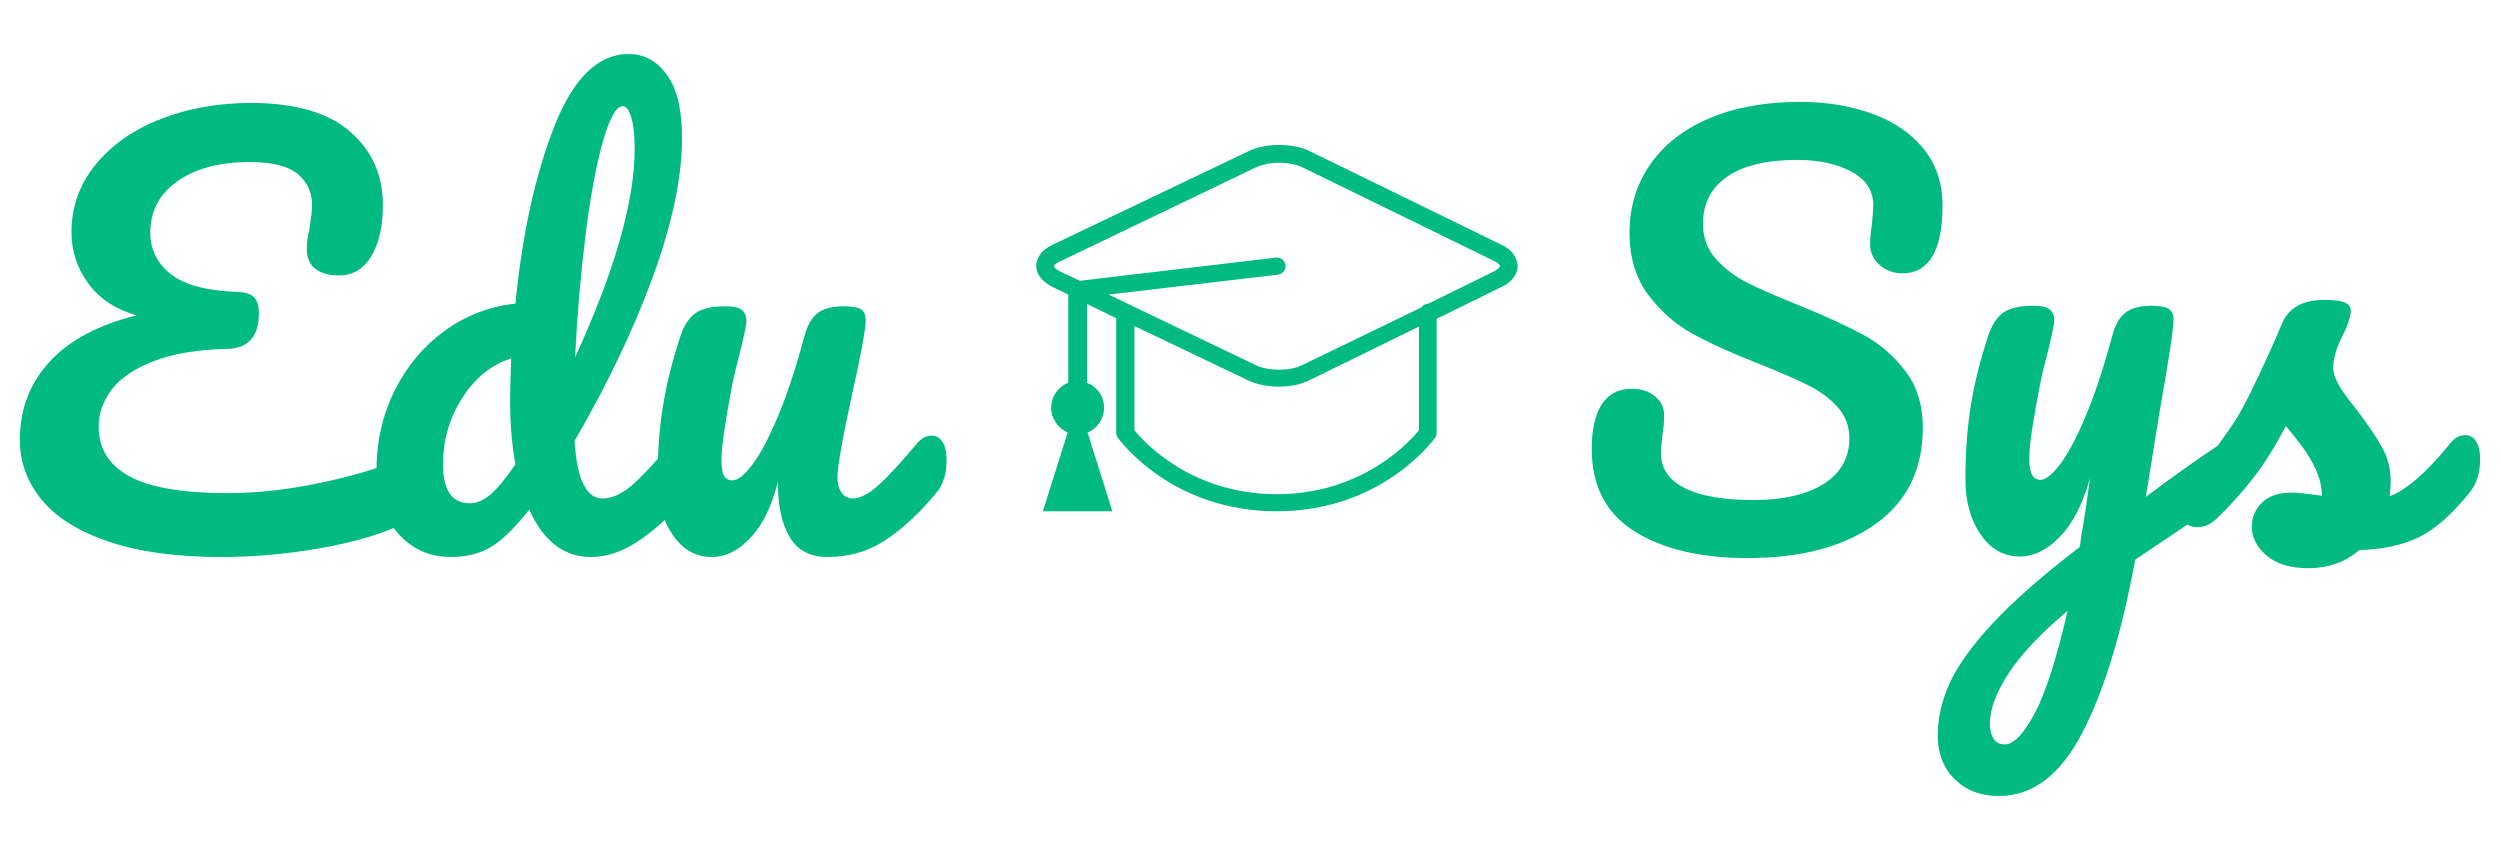 <svg width="500" height="170" viewBox="0 0 500 170" fill="none" xmlns="http://www.w3.org/2000/svg">
<path d="M81.05 91.494C82.115 91.068 83.002 90.855 83.711 90.855C84.847 90.855 85.699 91.281 86.266 92.133C86.834 92.984 87.118 94.084 87.118 95.433C87.118 97.562 86.603 99.372 85.574 100.862C84.545 102.353 82.789 103.701 80.305 104.908C76.117 106.895 70.687 108.474 64.016 109.645C57.345 110.816 50.78 111.402 44.321 111.402C35.379 111.402 27.892 110.391 21.859 108.368C15.826 106.345 11.337 103.56 8.392 100.011C5.446 96.462 3.973 92.452 3.973 87.981C3.973 81.877 5.943 76.678 9.882 72.385C13.821 68.091 19.623 64.986 27.288 63.069C23.101 61.863 19.889 59.734 17.653 56.682C15.418 53.63 14.3 50.223 14.3 46.462C14.3 41.352 15.915 36.827 19.144 32.888C22.373 28.949 26.72 25.915 32.185 23.786C37.65 21.657 43.647 20.592 50.177 20.592C58.978 20.592 65.578 22.491 69.978 26.288C74.378 30.085 76.578 34.999 76.578 41.032C76.578 45.22 75.815 48.609 74.29 51.199C72.764 53.79 70.581 55.085 67.742 55.085C65.755 55.085 64.194 54.641 63.058 53.754C61.923 52.867 61.355 51.537 61.355 49.762C61.355 48.555 61.532 47.242 61.887 45.823C62.242 43.481 62.419 41.884 62.419 41.032C62.419 38.477 61.461 36.402 59.545 34.805C57.629 33.208 54.435 32.409 49.964 32.409C43.931 32.409 39.105 33.687 35.485 36.242C31.866 38.797 30.056 42.239 30.056 46.568C30.056 49.904 31.422 52.654 34.155 54.819C36.887 56.984 41.34 58.172 47.515 58.385C49.076 58.456 50.176 58.811 50.815 59.45C51.454 60.089 51.774 61.153 51.774 62.644C51.774 67.328 49.645 69.705 45.386 69.776C39.495 69.918 34.616 70.734 30.748 72.225C26.88 73.716 24.077 75.614 22.338 77.92C20.599 80.227 19.729 82.693 19.729 85.319C19.729 89.72 21.787 93.038 25.904 95.273C30.021 97.509 36.55 98.627 45.492 98.627C51.383 98.627 57.611 97.935 64.176 96.551C70.741 95.167 76.365 93.481 81.05 91.494ZM137.154 87.129C138.077 87.129 138.804 87.555 139.336 88.407C139.868 89.258 140.134 90.429 140.134 91.92C140.134 94.759 139.46 96.959 138.112 98.52C135.202 102.069 132.008 105.103 128.53 107.623C125.053 110.142 121.611 111.402 118.204 111.402C112.81 111.402 108.694 108.244 105.855 101.927C102.874 105.688 100.265 108.208 98.03 109.486C95.794 110.763 93.186 111.402 90.205 111.402C85.876 111.402 82.309 109.787 79.506 106.558C76.703 103.329 75.301 99.124 75.301 93.943C75.301 88.265 76.508 82.995 78.921 78.133C81.334 73.272 84.651 69.297 88.874 66.21C93.097 63.123 97.835 61.295 103.087 60.727C104.435 46.958 107.008 35.195 110.805 25.436C114.602 15.677 119.588 10.798 125.762 10.798C128.814 10.798 131.351 12.182 133.374 14.95C135.397 17.718 136.408 21.905 136.408 27.512C136.408 35.461 134.456 44.759 130.553 55.404C126.65 66.05 121.433 76.98 114.904 88.194C115.187 92.31 115.808 95.255 116.767 97.03C117.725 98.804 118.949 99.691 120.44 99.691C122.356 99.691 124.308 98.839 126.295 97.136C128.282 95.433 130.944 92.594 134.279 88.62C135.131 87.626 136.089 87.129 137.154 87.129ZM124.591 21.231C123.243 21.231 121.895 23.626 120.546 28.417C119.197 33.208 118.044 39.471 117.086 47.207C116.128 54.943 115.436 63.034 115.01 71.48C122.959 54.163 126.934 40.252 126.934 29.748C126.934 27.051 126.703 24.957 126.242 23.467C125.781 21.976 125.23 21.231 124.591 21.231ZM93.931 100.649C95.28 100.649 96.628 100.099 97.977 98.999C99.325 97.899 101.028 95.859 103.087 92.878C102.377 89.045 102.022 84.751 102.022 79.996C102.022 78.293 102.093 75.525 102.235 71.693C98.332 72.899 95.085 75.507 92.494 79.517C89.903 83.527 88.608 87.981 88.608 92.878C88.608 98.059 90.382 100.649 93.931 100.649ZM142.37 111.402C139.176 111.402 136.568 109.929 134.545 106.984C132.522 104.039 131.511 100.366 131.511 95.965C131.511 90.642 131.866 85.763 132.576 81.327C133.285 76.891 134.456 72.189 136.089 67.221C136.799 65.092 137.793 63.567 139.07 62.644C140.347 61.721 142.37 61.26 145.138 61.26C146.699 61.26 147.782 61.508 148.385 62.005C148.988 62.502 149.29 63.247 149.29 64.241C149.29 64.808 148.9 66.724 148.119 69.989C147.409 72.615 146.841 74.993 146.415 77.122C144.996 84.574 144.286 89.542 144.286 92.026C144.286 93.517 144.464 94.564 144.819 95.167C145.174 95.77 145.741 96.072 146.522 96.072C147.587 96.072 148.917 95.007 150.514 92.878C152.111 90.749 153.814 87.519 155.624 83.19C157.434 78.861 159.191 73.538 160.894 67.221C161.462 65.092 162.331 63.567 163.502 62.644C164.673 61.721 166.43 61.26 168.772 61.26C170.404 61.26 171.54 61.455 172.179 61.845C172.818 62.236 173.137 62.963 173.137 64.028C173.137 65.802 172.25 70.663 170.475 78.612C168.488 87.697 167.494 93.304 167.494 95.433C167.494 96.782 167.778 97.829 168.346 98.574C168.914 99.319 169.659 99.691 170.582 99.691C172.001 99.691 173.687 98.822 175.638 97.083C177.59 95.344 180.198 92.523 183.463 88.62C184.315 87.626 185.273 87.129 186.338 87.129C187.261 87.129 187.988 87.555 188.52 88.407C189.052 89.258 189.318 90.429 189.318 91.92C189.318 94.759 188.644 96.959 187.296 98.52C184.244 102.282 180.961 105.369 177.448 107.782C173.935 110.195 169.943 111.402 165.472 111.402C162.065 111.402 159.563 110.089 157.966 107.463C156.369 104.837 155.571 101.146 155.571 96.391C154.364 101.217 152.555 104.925 150.142 107.516C147.729 110.107 145.138 111.402 142.37 111.402Z" fill="#00BA82"/>
<path d="M349.539 111.615C340.1 111.615 332.541 109.823 326.863 106.239C321.186 102.654 318.347 97.172 318.347 89.791C318.347 85.887 319.021 82.906 320.369 80.848C321.718 78.79 323.705 77.761 326.331 77.761C328.247 77.761 329.808 78.258 331.015 79.251C332.222 80.245 332.825 81.523 332.825 83.084C332.825 84.503 332.719 85.745 332.506 86.81C332.506 87.094 332.453 87.591 332.346 88.3C332.239 89.01 332.186 89.755 332.186 90.536C332.186 93.73 333.801 96.108 337.03 97.669C340.259 99.23 344.784 100.011 350.604 100.011C356.637 100.011 361.356 98.929 364.763 96.764C368.17 94.599 369.873 91.565 369.873 87.661C369.873 85.248 369.092 83.173 367.531 81.434C365.97 79.695 364.018 78.24 361.675 77.069C359.333 75.898 356.033 74.46 351.775 72.757C346.31 70.628 341.856 68.605 338.414 66.689C334.972 64.773 332.027 62.165 329.578 58.864C327.129 55.564 325.905 51.465 325.905 46.568C325.905 41.458 327.271 36.916 330.004 32.942C332.737 28.967 336.676 25.88 341.821 23.68C346.966 21.479 353.017 20.379 359.972 20.379C365.153 20.379 369.909 21.142 374.238 22.668C378.567 24.194 382.027 26.518 384.617 29.641C387.208 32.764 388.503 36.597 388.503 41.139C388.503 45.61 387.829 48.982 386.48 51.253C385.132 53.524 383.145 54.659 380.519 54.659C378.674 54.659 377.13 54.091 375.888 52.956C374.646 51.821 374.025 50.472 374.025 48.91C374.025 47.562 374.131 46.32 374.344 45.184C374.557 43.055 374.663 41.707 374.663 41.139C374.663 38.158 373.208 35.887 370.299 34.326C367.389 32.764 363.769 31.983 359.44 31.983C353.336 31.983 348.669 33.101 345.44 35.337C342.211 37.572 340.597 40.713 340.597 44.759C340.597 47.456 341.431 49.762 343.098 51.678C344.766 53.595 346.842 55.192 349.326 56.469C351.81 57.746 355.288 59.272 359.759 61.047C365.153 63.247 369.482 65.234 372.747 67.008C376.012 68.783 378.797 71.196 381.104 74.248C383.411 77.299 384.564 81.061 384.564 85.532C384.564 93.907 381.388 100.348 375.036 104.855C368.684 109.362 360.185 111.615 349.539 111.615ZM447.588 87.236C448.511 87.236 449.238 87.679 449.77 88.566C450.303 89.453 450.569 90.571 450.569 91.92C450.569 93.552 450.32 94.829 449.823 95.752C449.326 96.675 448.546 97.491 447.481 98.201L427.041 111.934C424.344 126.625 420.813 138.176 416.448 146.586C412.083 154.997 406.53 159.202 399.788 159.202C396.168 159.202 393.223 158.084 390.952 155.848C388.681 153.613 387.545 150.685 387.545 147.066C387.545 143.73 388.308 140.323 389.834 136.845C391.36 133.368 394.199 129.376 398.35 124.869C402.502 120.362 408.375 115.199 415.969 109.379L416.289 106.931C416.786 104.305 417.353 100.543 417.992 95.646C416.573 100.756 414.585 104.642 412.03 107.303C409.475 109.964 406.779 111.295 403.94 111.295C400.746 111.295 398.138 109.822 396.115 106.877C394.092 103.932 393.081 100.259 393.081 95.859C393.081 90.536 393.436 85.656 394.145 81.221C394.855 76.785 396.026 72.083 397.658 67.115C398.368 64.986 399.362 63.46 400.639 62.537C401.917 61.614 403.94 61.153 406.707 61.153C408.269 61.153 409.351 61.401 409.954 61.898C410.557 62.395 410.859 63.141 410.859 64.134C410.859 64.702 410.469 66.618 409.688 69.883C408.979 72.509 408.411 74.887 407.985 77.016C407.417 79.925 406.92 82.711 406.495 85.373C406.069 88.034 405.856 90.217 405.856 91.92C405.856 94.617 406.601 95.965 408.091 95.965C409.156 95.965 410.487 94.9 412.084 92.771C413.681 90.642 415.384 87.413 417.194 83.084C419.003 78.755 420.76 73.432 422.463 67.115C423.031 64.986 423.901 63.46 425.072 62.537C426.243 61.614 427.999 61.153 430.341 61.153C431.974 61.153 433.109 61.366 433.748 61.792C434.387 62.218 434.706 62.928 434.706 63.921C434.706 65.696 433.783 71.799 431.938 82.232L429.17 99.372C434.635 95.255 439.958 91.494 445.139 88.087C446.062 87.52 446.878 87.236 447.588 87.236ZM400.959 148.875C402.733 148.875 404.72 146.817 406.92 142.701C409.121 138.584 411.321 131.735 413.521 122.154C408.056 126.767 404.1 130.973 401.651 134.77C399.202 138.567 397.978 141.884 397.978 144.723C397.978 145.93 398.209 146.923 398.67 147.704C399.131 148.485 399.894 148.875 400.959 148.875ZM461.747 113.637C458.056 113.637 455.235 112.785 453.283 111.082C451.332 109.379 450.356 107.463 450.356 105.334C450.356 103.489 451.03 101.892 452.378 100.543C453.727 99.194 455.714 98.52 458.34 98.52C459.263 98.52 460.345 98.609 461.587 98.786C462.829 98.964 463.769 99.088 464.408 99.159C464.337 97.314 463.929 95.575 463.184 93.943C462.439 92.31 461.498 90.731 460.363 89.205C459.227 87.679 458.162 86.348 457.169 85.213C454.969 89.4 452.787 92.878 450.622 95.646C448.457 98.414 446.097 101.04 443.542 103.524C442.265 104.801 440.916 105.44 439.497 105.44C438.361 105.44 437.438 105.032 436.729 104.216C436.019 103.4 435.664 102.389 435.664 101.182C435.664 99.763 436.161 98.45 437.155 97.243L438.539 95.539C442.442 90.713 445.388 86.739 447.375 83.616C448.582 81.558 450.001 78.808 451.633 75.365C453.266 71.923 454.863 68.357 456.424 64.666C457.773 61.543 460.576 59.982 464.834 59.982C466.821 59.982 468.205 60.159 468.986 60.514C469.767 60.869 470.157 61.437 470.157 62.218C470.157 62.644 470.015 63.318 469.731 64.241C469.447 65.163 469.057 66.085 468.56 67.008C467.283 69.563 466.644 71.728 466.644 73.502C466.644 74.567 467.017 75.738 467.762 77.016C468.507 78.293 469.66 79.89 471.222 81.806C473.493 84.787 475.214 87.325 476.385 89.418C477.556 91.512 478.141 93.801 478.141 96.285C478.141 96.994 478.07 97.988 477.929 99.265C481.406 97.917 485.487 94.333 490.171 88.513C491.023 87.52 491.981 87.023 493.046 87.023C493.969 87.023 494.696 87.449 495.228 88.3C495.761 89.152 496.027 90.323 496.027 91.813C496.027 94.51 495.353 96.711 494.004 98.414C490.455 102.814 487.066 105.813 483.837 107.41C480.608 109.007 476.615 109.876 471.86 110.018C469.021 112.431 465.65 113.637 461.747 113.637Z" fill="#00BA82"/>
<path d="M300.341 48.984L261.958 30.234C258.65 28.579 253.024 28.579 249.716 30.234L210.451 48.984C207.693 50.307 207.252 52.182 207.252 53.175C207.252 54.168 207.693 55.932 210.451 57.366L213.649 58.91V76.557C211.664 77.33 210.23 79.315 210.23 81.521C210.23 83.727 211.664 85.712 213.539 86.484L208.576 102.256H222.473L217.51 86.484C219.495 85.712 220.818 83.727 220.818 81.521C220.818 79.205 219.385 77.33 217.399 76.557V60.785L223.245 63.653V86.594C223.245 86.925 223.355 87.256 223.576 87.587C224.127 88.249 234.385 102.256 255.341 102.256C276.297 102.256 286.554 88.138 286.995 87.587C287.216 87.256 287.326 86.925 287.326 86.594V63.763L300.341 57.366C303.098 56.043 303.539 54.168 303.539 53.175C303.429 52.182 303.098 50.307 300.341 48.984ZM283.797 86.043C282.032 88.249 272.547 98.837 255.341 98.837C238.135 98.837 228.649 88.249 226.885 86.043V65.197L249.716 76.116C251.37 76.888 253.576 77.33 255.782 77.33C258.098 77.33 260.304 76.888 261.958 76.006L283.797 65.307V86.043ZM298.797 54.278L285.561 60.785C285.01 60.785 284.569 61.006 284.348 61.447L260.414 73.028C258.098 74.241 253.576 74.241 251.149 73.028L221.701 58.91L255.561 54.94C256.554 54.829 257.216 53.947 257.105 53.065C256.995 52.072 256.113 51.41 255.23 51.521L215.965 56.153L211.995 54.278C211.002 53.837 210.782 53.285 210.782 53.285C210.782 53.175 211.002 52.734 211.995 52.293L251.26 33.432C252.473 32.881 254.127 32.55 255.782 32.55C257.547 32.55 259.311 32.881 260.414 33.432L298.797 52.182C299.789 52.623 300.01 53.065 300.01 53.285C300.01 53.285 299.679 53.837 298.797 54.278Z" fill="#00BA82"/>
</svg>
